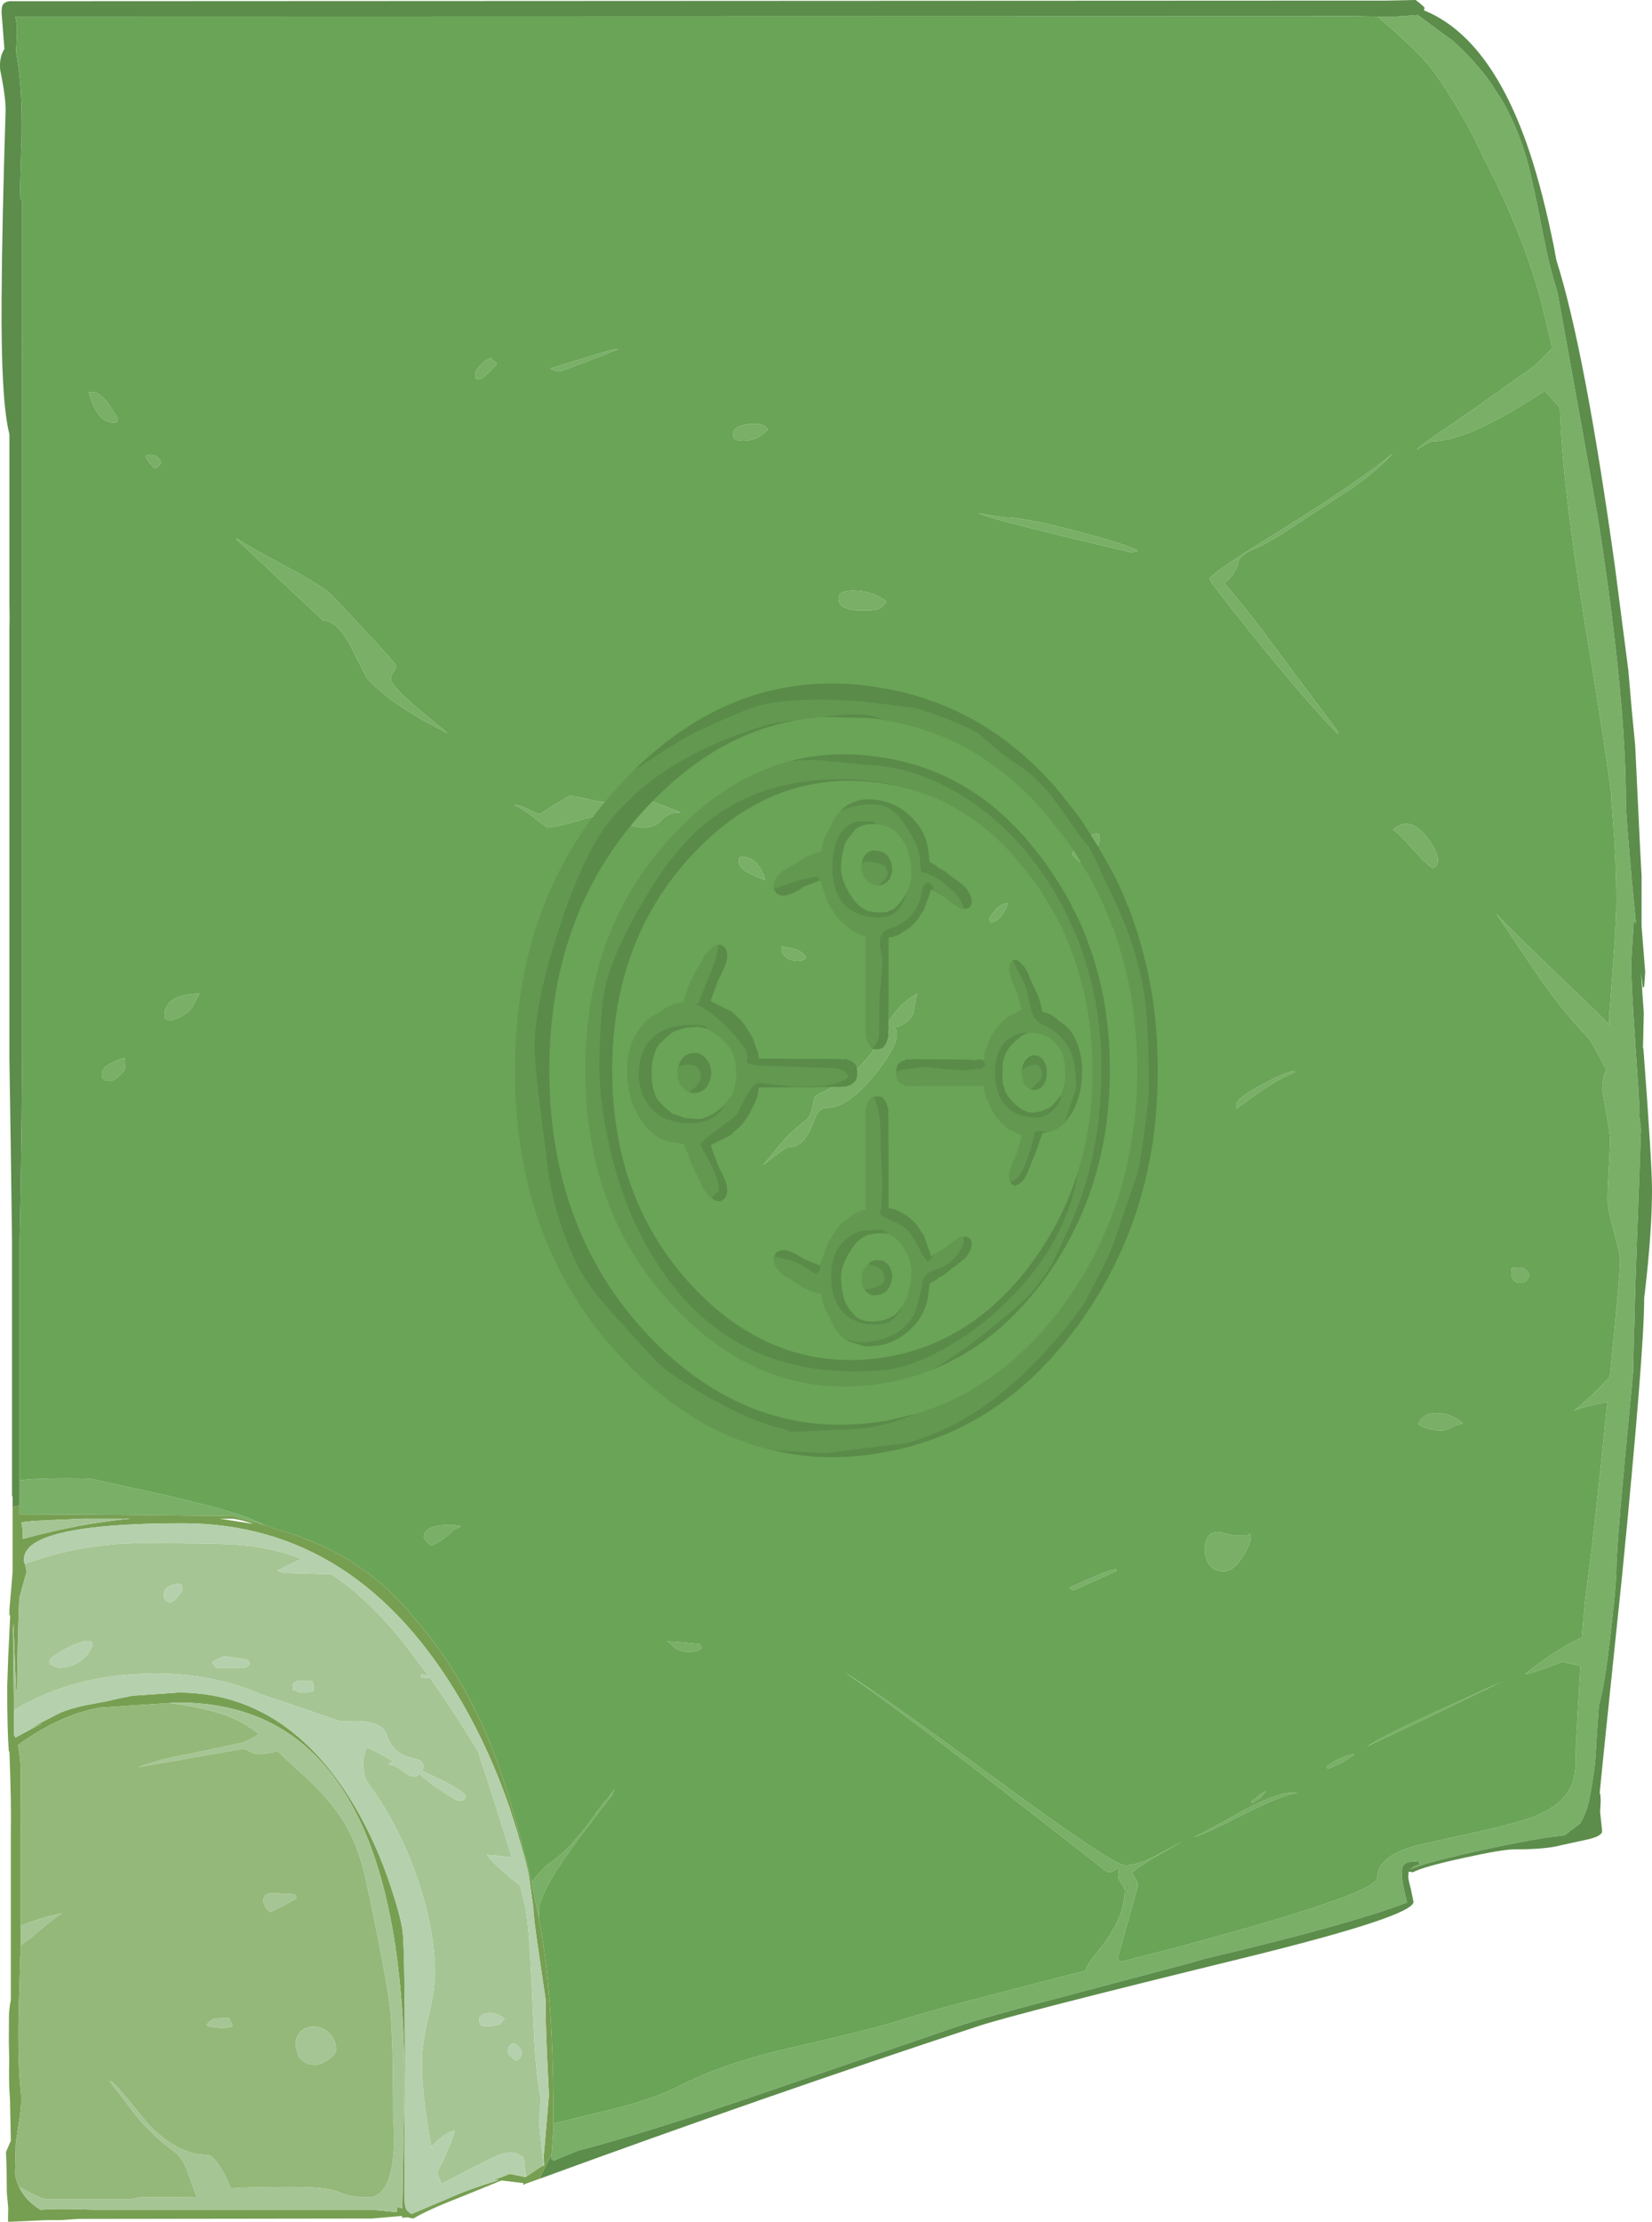 <?xml version="1.0" encoding="UTF-8" standalone="no"?>
<svg xmlns:ffdec="https://www.free-decompiler.com/flash" xmlns:xlink="http://www.w3.org/1999/xlink" ffdec:objectType="shape" height="554.6px" width="412.45px" xmlns="http://www.w3.org/2000/svg">
  <g transform="matrix(1.0, 0.0, 0.0, 1.0, 0.0, 0.0)">
    <path d="M343.95 4.15 L348.3 4.15 353.3 3.8 353.4 3.8 353.45 3.8 353.55 3.8 353.7 3.75 353.8 3.75 353.85 3.7 353.95 3.7 360.4 8.5 362.7 10.15 Q368.1 15.0 372.0 20.4 L375.15 25.25 375.15 25.3 375.25 25.5 375.3 25.55 375.45 25.8 Q378.95 32.1 381.15 39.65 382.45 44.0 385.4 59.15 386.95 67.1 388.85 72.95 L395.9 112.1 398.85 128.75 399.4 132.2 Q401.7 147.2 403.2 160.2 405.95 183.95 405.95 201.1 405.95 203.2 407.45 220.15 L408.5 231.0 408.35 230.1 407.9 230.1 407.25 240.4 Q407.25 245.35 408.3 260.7 L409.1 272.45 409.35 277.7 409.3 278.55 409.7 281.9 409.1 298.8 Q408.15 323.25 408.05 331.1 L408.0 331.4 407.75 341.4 407.75 342.35 407.7 342.95 405.65 364.6 Q403.55 387.0 403.55 392.25 403.55 395.15 402.15 407.6 400.5 421.75 399.2 425.65 L398.6 434.3 Q398.35 439.8 397.9 442.65 397.05 448.5 396.4 450.85 395.6 453.5 394.45 455.25 392.15 456.9 390.65 458.15 384.75 458.65 371.0 461.6 355.95 464.85 352.0 466.65 L353.15 465.85 354.4 465.4 354.2 464.75 354.15 464.75 353.9 464.75 Q351.0 464.5 350.25 465.8 L350.1 466.3 350.1 466.5 350.0 468.05 Q350.0 469.85 351.3 474.9 337.35 480.3 301.0 488.9 L297.15 490.0 265.15 498.5 Q246.05 503.45 238.3 506.1 L183.75 524.8 Q157.9 533.35 144.35 536.85 140.85 538.2 138.25 539.4 L138.2 539.3 137.7 539.0 137.55 539.0 137.7 537.85 137.85 535.85 138.2 531.05 138.2 530.1 138.55 530.0 154.75 526.05 Q164.1 523.55 169.4 520.8 180.65 515.0 197.15 511.25 219.3 506.2 226.4 503.8 232.7 501.7 271.1 491.9 L271.1 491.8 Q271.1 491.0 272.6 489.0 L275.95 484.7 Q280.8 477.95 280.8 471.95 280.8 471.2 279.65 469.65 278.7 468.4 279.5 466.45 279.2 466.3 278.4 466.8 277.45 467.4 276.55 467.4 L249.7 446.45 Q220.8 424.05 211.05 417.6 218.55 421.95 250.3 445.3 277.95 465.6 280.8 465.6 284.35 465.6 289.2 462.9 L295.4 459.55 289.0 463.2 Q285.1 465.35 282.55 467.55 L283.55 468.95 Q284.05 469.85 284.05 470.9 L279.0 488.95 279.85 489.7 291.0 486.85 Q343.9 472.8 343.9 468.7 343.9 463.3 353.75 460.65 L364.95 458.15 Q373.4 456.35 379.4 454.65 389.65 451.7 392.25 445.9 393.2 443.8 393.35 440.8 L393.45 435.8 394.55 415.85 393.75 415.65 390.05 414.85 Q383.9 417.3 380.7 417.95 387.75 412.2 394.95 408.7 395.5 401.0 396.3 395.2 398.15 381.55 401.3 349.95 395.8 351.05 392.9 352.1 395.6 350.35 401.95 343.65 404.5 317.5 404.5 314.75 404.5 313.15 402.95 307.4 401.35 301.7 401.35 299.45 401.35 296.65 401.7 291.0 L402.0 284.9 Q402.0 283.3 401.05 277.85 L400.05 272.1 Q400.05 268.7 401.05 267.15 L400.25 265.55 Q397.55 260.15 396.0 258.5 390.0 252.25 383.45 242.75 L373.55 228.05 Q376.25 231.2 399.6 253.55 L401.8 255.85 401.75 253.55 Q403.55 231.8 403.55 225.3 403.55 213.35 402.25 199.1 L402.5 197.9 402.35 198.65 Q400.35 183.5 396.7 161.75 390.45 124.3 389.55 104.2 L389.45 101.75 389.15 101.45 385.65 97.55 Q366.65 110.15 357.65 110.15 357.15 110.15 353.65 112.25 355.85 110.2 366.9 102.85 L383.15 91.3 387.45 87.05 387.55 87.0 384.9 75.6 Q380.95 61.1 374.05 46.7 L367.4 33.2 Q363.05 25.05 358.2 18.2 354.95 13.55 343.95 4.15 M4.8 375.85 L4.8 373.25 4.9 372.85 4.9 369.5 Q11.0 368.85 22.55 369.1 L40.1 372.95 Q52.1 375.7 58.3 377.65 62.3 378.85 65.95 380.65 L63.75 380.0 63.65 379.95 58.25 378.45 25.2 378.1 4.8 378.0 4.8 375.85 M326.7 128.9 L321.05 132.65 Q315.85 136.0 313.6 136.8 309.55 138.35 309.2 140.25 308.7 143.05 305.7 145.65 310.95 151.5 319.65 163.4 L334.1 182.7 334.1 183.3 Q326.3 175.35 313.6 159.6 302.0 145.25 302.0 144.5 302.0 143.35 318.8 132.95 339.05 120.4 347.65 113.25 344.25 117.15 337.3 122.05 L326.7 128.9 M357.8 216.75 Q356.3 216.0 353.0 212.25 349.4 208.2 347.8 207.1 351.65 203.7 355.6 208.2 358.95 212.05 358.95 214.7 358.95 215.75 358.5 216.25 L357.8 216.75 M377.45 316.55 L379.95 316.4 Q381.3 316.95 381.85 318.3 L381.4 319.3 Q380.85 320.25 379.75 320.25 378.25 320.25 377.65 319.2 377.3 318.65 377.3 318.0 L377.4 316.65 377.45 316.55 M356.55 356.65 Q354.95 356.15 354.05 355.55 355.25 352.55 359.1 352.75 362.6 352.95 365.3 355.35 363.5 355.65 362.05 356.5 360.9 357.15 359.45 357.15 L356.55 356.65 M185.3 110.05 L183.8 109.85 183.5 109.65 183.3 109.45 Q183.05 109.25 183.05 108.3 183.05 106.35 186.9 105.85 190.8 105.4 191.75 107.3 L189.65 109.0 Q187.65 110.05 185.3 110.05 M215.6 152.4 Q211.75 152.4 210.25 151.3 209.35 150.6 209.35 149.3 209.35 147.25 213.7 147.45 218.15 147.65 221.4 150.2 L219.95 151.75 Q218.75 152.4 215.6 152.4 M283.65 137.7 L282.3 137.85 Q248.75 130.0 244.6 128.25 L244.6 128.1 247.4 128.65 250.8 129.15 Q255.8 129.15 269.2 132.7 281.8 136.05 284.05 137.45 L283.65 137.7 M118.6 93.4 Q118.6 92.7 119.65 91.45 120.85 90.05 122.4 89.35 L124.05 90.65 Q123.85 91.3 122.1 92.95 120.35 94.6 119.8 94.7 L118.9 94.55 Q118.6 94.45 118.6 93.4 M139.8 92.75 Q137.6 92.45 137.45 91.95 L146.8 89.1 Q153.35 87.0 154.35 87.15 L147.35 89.95 139.8 92.75 M58.95 134.55 L59.35 134.55 Q61.25 135.95 71.8 141.6 81.0 146.5 83.4 149.15 98.85 165.5 98.85 166.15 98.85 166.95 98.2 167.8 97.55 168.65 97.55 169.45 97.55 171.05 104.3 176.85 L111.8 183.05 Q97.1 175.7 91.45 169.05 L87.4 161.05 Q84.05 154.85 80.6 154.85 L71.75 146.55 58.95 134.55 M38.65 117.0 Q36.4 114.75 36.4 113.75 39.0 112.75 40.3 115.5 L39.6 116.35 38.65 117.0 M28.25 105.5 Q24.3 105.5 22.15 97.95 24.35 97.4 26.5 100.05 27.65 101.5 29.45 104.55 29.25 104.8 29.3 105.2 29.25 105.5 28.25 105.5 M156.4 198.3 Q157.55 197.75 169.85 202.8 L169.85 202.9 169.2 202.85 Q166.8 202.85 165.1 204.75 163.45 206.6 160.55 206.6 158.0 206.6 155.5 205.0 153.05 203.35 150.15 203.35 149.6 203.35 143.9 205.0 138.2 206.6 136.65 206.6 L133.65 204.35 Q130.5 201.85 128.35 200.9 130.3 201.1 132.3 202.2 134.15 203.2 134.85 203.2 L138.45 200.9 142.4 198.55 146.3 199.4 150.15 200.2 Q153.65 200.2 155.05 199.4 L156.4 198.3 M26.1 269.6 L26.05 269.4 25.55 269.15 Q25.4 269.05 25.4 268.0 25.4 266.6 27.75 265.4 29.25 264.55 31.1 264.1 L31.25 266.3 Q31.25 267.25 29.85 268.5 28.4 269.8 27.35 269.8 L26.1 269.6 M42.55 254.8 L41.45 254.5 Q41.1 254.3 41.1 253.25 41.1 251.1 42.9 249.75 45.15 248.05 49.8 248.05 L47.85 251.65 Q46.2 253.7 42.55 254.8 M112.25 382.85 Q110.6 384.5 107.65 385.85 L106.4 384.7 Q105.85 384.05 105.85 383.55 105.85 381.5 109.3 380.9 111.95 380.4 114.85 380.9 L115.05 381.1 Q113.55 381.5 112.25 382.85 M274.4 208.3 L274.5 209.45 Q274.5 212.3 269.5 215.15 L267.7 213.35 Q267.7 212.4 269.95 210.35 272.3 208.15 274.1 208.05 L274.4 208.3 M247.65 230.3 Q247.05 230.35 247.05 229.35 247.05 228.9 248.35 227.35 249.95 225.45 251.6 225.45 251.4 226.6 250.35 228.1 249.2 229.75 248.2 230.0 L247.65 230.3 M315.05 272.2 L308.95 276.55 Q308.65 277.45 308.65 275.8 308.65 274.15 315.25 270.65 321.45 267.35 323.1 267.35 L323.35 267.7 Q319.55 269.1 315.05 272.2 M187.5 218.2 Q184.5 216.7 184.5 215.3 L184.55 214.3 184.8 213.85 Q189.25 213.65 191.1 219.7 189.1 219.0 187.5 218.2 M196.95 239.4 Q195.8 238.75 195.15 237.7 L195.15 236.25 198.2 236.8 Q200.45 237.55 201.25 239.0 200.9 239.9 198.55 239.9 L196.95 239.4 M190.5 290.85 L194.65 285.85 Q197.1 282.8 200.85 279.95 202.1 279.0 202.65 277.2 L203.25 274.3 Q203.5 273.45 204.65 272.95 207.25 271.9 211.15 269.15 217.4 264.65 220.65 257.45 223.55 250.95 229.0 248.05 228.6 249.15 228.1 252.65 226.95 255.75 223.0 256.55 L223.7 257.0 Q223.9 257.25 223.9 258.25 223.9 261.55 218.05 268.7 211.55 276.55 206.45 276.55 204.95 276.55 204.0 278.1 203.6 278.7 202.5 281.5 200.5 286.4 196.75 286.4 196.3 286.4 193.6 288.45 L190.5 290.85 M278.65 391.75 L278.85 392.1 268.2 396.95 Q267.2 396.8 267.05 396.3 L272.25 393.95 Q277.2 391.75 278.65 391.75 M300.75 387.4 Q300.75 381.85 304.75 382.5 L308.25 383.35 311.4 383.25 311.85 382.9 Q312.3 382.7 312.3 383.7 312.3 385.35 310.3 388.55 307.95 392.25 305.55 392.25 302.65 392.25 301.45 389.85 L300.75 387.4 M281.85 470.95 Q281.8 470.35 281.45 470.15 L281.45 472.05 Q281.9 471.65 281.85 470.95 M312.3 449.8 L313.9 448.5 Q315.2 447.45 316.05 447.1 L314.8 448.7 312.65 450.1 312.3 449.8 M310.1 453.1 Q300.45 458.0 298.15 458.55 300.75 457.45 310.55 451.85 320.0 446.9 323.9 447.5 319.45 448.3 310.1 453.1 M174.3 412.1 L172.4 412.4 Q169.5 412.4 168.05 410.9 167.15 409.95 166.45 409.75 L169.3 409.85 174.85 410.45 175.15 411.45 174.3 412.1 M132.7 469.85 Q135.7 466.1 136.95 465.3 141.4 462.35 146.15 456.15 L148.8 452.7 148.6 452.7 148.65 452.65 148.8 452.45 148.85 452.45 150.6 450.15 151.8 448.8 Q153.2 446.95 153.55 446.6 L152.6 448.1 152.25 448.4 152.95 447.9 151.15 450.3 149.75 452.05 143.15 460.75 Q134.55 472.65 134.55 477.1 L134.5 478.5 134.45 478.4 132.7 469.85 M341.3 435.95 Q345.95 432.95 360.2 426.5 L375.1 419.7 359.65 427.25 341.3 435.95 M331.65 440.65 Q332.45 440.0 334.1 439.2 336.65 437.9 338.15 437.9 334.9 440.35 331.55 441.55 L331.15 441.1 331.65 440.65" fill="#79af67" fill-rule="evenodd" stroke="none"/>
    <path d="M137.7 537.85 L137.55 539.0 137.7 539.0 138.2 539.3 138.25 539.4 Q140.85 538.2 144.35 536.85 157.9 533.35 183.75 524.8 L238.3 506.1 Q246.05 503.45 265.15 498.5 L297.15 490.0 301.0 488.9 Q337.35 480.3 351.3 474.9 350.0 469.85 350.0 468.05 L350.1 466.5 350.1 466.3 350.25 465.8 Q351.0 464.5 353.9 464.75 L354.15 464.75 354.2 464.75 354.4 465.4 353.15 465.85 352.0 466.65 Q355.95 464.85 371.0 461.6 384.75 458.65 390.65 458.15 392.15 456.9 394.45 455.25 395.6 453.5 396.4 450.85 397.05 448.5 397.9 442.65 398.35 439.8 398.6 434.3 L399.2 425.65 Q400.5 421.75 402.15 407.6 403.55 395.15 403.55 392.25 403.55 387.0 405.65 364.6 L407.7 342.95 407.75 342.35 407.75 341.4 408.0 331.4 408.05 331.1 Q408.15 323.25 409.1 298.8 L409.7 281.9 409.3 278.55 409.35 277.7 409.1 272.45 408.3 260.7 Q407.25 245.35 407.25 240.4 L407.9 230.1 408.35 230.1 408.5 231.0 407.45 220.15 Q405.95 203.2 405.95 201.1 405.95 183.95 403.2 160.2 401.7 147.2 399.4 132.2 L398.85 128.75 395.9 112.1 388.85 72.95 Q386.95 67.1 385.4 59.15 382.45 44.0 381.15 39.65 378.95 32.1 375.45 25.8 L375.3 25.55 375.25 25.5 375.15 25.3 375.15 25.25 372.0 20.4 Q368.1 15.0 362.7 10.15 L360.4 8.5 353.95 3.7 353.85 3.7 353.8 3.75 353.7 3.75 353.55 3.8 353.45 3.8 353.4 3.8 353.3 3.8 348.3 4.15 343.95 4.15 338.55 4.05 3.8 4.15 Q4.25 5.6 4.25 8.25 L4.0 12.95 Q5.6 21.45 5.4 33.95 L4.95 49.2 5.05 49.35 5.55 50.3 5.55 84.1 Q5.4 86.4 5.55 89.45 L5.55 264.05 Q5.3 294.45 4.9 309.45 L4.9 369.5 4.9 372.85 4.8 373.25 4.8 375.85 3.15 376.2 3.15 373.75 3.0 373.25 3.0 309.85 2.7 287.2 2.35 264.45 2.35 157.1 2.4 154.1 2.35 150.8 2.35 108.4 Q0.2 100.0 0.4 74.4 0.5 56.3 1.4 27.55 1.4 23.9 0.05 17.5 -0.25 14.3 1.1 12.2 L0.4 3.25 Q0.4 1.8 0.6 1.4 1.15 0.15 3.35 0.3 L338.55 0.15 346.0 0.15 353.45 0.0 Q355.65 1.7 355.65 1.95 L355.55 2.6 Q372.3 9.4 381.85 37.85 385.2 47.9 388.0 61.8 L388.55 64.85 Q395.65 87.15 403.2 141.45 L406.55 167.4 407.45 177.8 408.25 186.05 409.45 211.15 409.85 218.7 409.85 231.2 410.75 242.6 410.5 246.25 410.15 246.6 409.7 242.9 410.4 252.85 410.2 261.7 410.3 261.7 Q412.45 290.45 412.45 296.95 412.45 307.3 410.7 322.35 L410.5 323.95 410.5 324.15 Q410.5 337.4 404.95 393.65 399.8 442.95 399.4 447.55 L399.55 448.0 399.65 449.4 399.5 452.3 400.0 457.1 Q400.0 458.4 396.0 459.25 L389.8 460.6 389.6 460.65 Q385.9 461.65 377.95 461.65 375.1 461.65 365.55 463.75 355.6 465.9 352.75 467.35 L351.7 467.2 351.6 468.4 Q351.6 469.2 352.25 471.55 L352.9 474.75 Q352.9 478.35 310.1 488.85 253.95 502.6 244.45 505.7 191.1 523.25 134.65 543.9 L137.5 538.2 137.7 537.85" fill="#5c8d4b" fill-rule="evenodd" stroke="none"/>
    <path d="M343.95 4.15 Q354.95 13.55 358.2 18.2 363.05 25.05 367.4 33.2 L374.05 46.7 Q380.95 61.1 384.9 75.6 L387.55 87.0 387.45 87.05 383.15 91.3 366.9 102.85 Q355.85 110.2 353.65 112.25 357.15 110.15 357.65 110.15 366.65 110.15 385.65 97.55 L389.15 101.45 389.45 101.75 389.55 104.2 Q390.45 124.3 396.7 161.75 400.35 183.5 402.35 198.65 L402.5 197.9 402.25 199.1 Q403.55 213.35 403.55 225.3 403.55 231.8 401.75 253.55 L401.8 255.85 399.6 253.55 Q376.25 231.2 373.55 228.05 L383.45 242.75 Q390.0 252.25 396.0 258.5 397.55 260.15 400.25 265.55 L401.05 267.15 Q400.05 268.7 400.05 272.1 L401.05 277.85 Q402.0 283.3 402.0 284.9 L401.7 291.0 Q401.35 296.65 401.35 299.45 401.35 301.7 402.95 307.4 404.5 313.15 404.5 314.75 404.5 317.5 401.95 343.65 395.6 350.35 392.9 352.1 395.8 351.05 401.3 349.95 398.15 381.55 396.3 395.2 395.5 401.0 394.95 408.7 387.75 412.2 380.7 417.95 383.9 417.3 390.05 414.85 L393.75 415.65 394.55 415.85 393.45 435.8 393.35 440.8 Q393.2 443.8 392.25 445.9 389.65 451.7 379.4 454.65 373.4 456.35 364.95 458.15 L353.75 460.65 Q343.9 463.3 343.9 468.7 343.9 472.8 291.0 486.85 L279.85 489.7 279.0 488.95 284.05 470.9 Q284.05 469.85 283.55 468.95 L282.55 467.55 Q285.1 465.35 289.0 463.2 L295.4 459.55 289.2 462.9 Q284.35 465.6 280.8 465.6 277.95 465.6 250.3 445.3 218.55 421.95 211.05 417.6 220.8 424.05 249.7 446.45 L276.55 467.4 Q277.45 467.4 278.4 466.8 279.2 466.3 279.5 466.45 278.7 468.4 279.65 469.65 280.8 471.2 280.8 471.95 280.8 477.95 275.95 484.7 L272.6 489.0 Q271.1 491.0 271.1 491.8 L271.1 491.9 Q232.7 501.7 226.4 503.8 219.3 506.2 197.15 511.25 180.65 515.0 169.4 520.8 164.1 523.55 154.75 526.05 L138.55 530.0 138.2 530.1 Q138.15 505.35 136.3 490.2 135.6 484.55 134.5 478.5 L134.55 477.1 Q134.55 472.65 143.15 460.75 L149.75 452.05 151.15 450.3 152.95 447.9 152.25 448.4 152.6 448.1 153.55 446.6 Q153.2 446.95 151.8 448.8 L150.6 450.15 148.85 452.45 148.8 452.45 148.65 452.65 148.6 452.7 148.8 452.7 146.15 456.15 Q141.4 462.35 136.95 465.3 135.7 466.1 132.7 469.85 130.2 458.8 126.45 446.7 118.65 421.25 103.6 404.1 90.55 387.65 69.05 381.75 L66.05 380.65 65.95 380.65 Q62.3 378.85 58.3 377.65 52.1 375.7 40.1 372.95 L22.55 369.1 Q11.0 368.85 4.9 369.5 L4.9 309.45 Q5.3 294.45 5.55 264.05 L5.55 89.45 Q5.4 86.4 5.55 84.1 L5.55 50.3 5.05 49.35 4.95 49.2 5.4 33.95 Q5.6 21.45 4.0 12.95 L4.25 8.25 Q4.25 5.6 3.8 4.15 L338.55 4.05 343.95 4.15 M42.55 254.8 Q46.2 253.7 47.85 251.65 L49.8 248.05 Q45.15 248.05 42.9 249.75 41.1 251.1 41.1 253.25 41.1 254.3 41.45 254.5 L42.55 254.8 M26.1 269.6 L27.35 269.8 Q28.4 269.8 29.85 268.5 31.25 267.25 31.25 266.3 L31.1 264.1 Q29.25 264.55 27.75 265.4 25.4 266.6 25.4 268.0 25.4 269.05 25.55 269.15 L26.05 269.4 26.1 269.6 M156.4 198.3 L155.05 199.4 Q153.65 200.2 150.15 200.2 L146.3 199.4 142.4 198.55 138.45 200.9 134.85 203.2 Q134.15 203.2 132.3 202.2 130.3 201.1 128.35 200.9 130.5 201.85 133.65 204.35 L136.65 206.6 Q138.2 206.6 143.9 205.0 149.6 203.35 150.15 203.35 153.05 203.35 155.5 205.0 158.0 206.6 160.55 206.6 163.45 206.6 165.1 204.75 166.8 202.85 169.2 202.85 L169.85 202.9 169.85 202.8 Q157.55 197.75 156.4 198.3 M28.25 105.5 Q29.25 105.5 29.3 105.2 29.25 104.8 29.45 104.55 27.65 101.5 26.5 100.05 24.35 97.4 22.15 97.95 24.3 105.5 28.25 105.5 M38.65 117.0 L39.6 116.35 40.3 115.5 Q39.0 112.75 36.4 113.75 36.4 114.75 38.65 117.0 M58.95 134.55 L71.75 146.55 80.6 154.85 Q84.05 154.85 87.4 161.05 L91.45 169.05 Q97.1 175.7 111.8 183.05 L104.3 176.85 Q97.55 171.05 97.55 169.45 97.55 168.65 98.2 167.8 98.85 166.95 98.85 166.15 98.85 165.5 83.4 149.15 81.0 146.5 71.8 141.6 61.25 135.95 59.35 134.55 L58.95 134.55 M139.8 92.75 L147.35 89.95 154.35 87.15 Q153.35 87.0 146.8 89.1 L137.45 91.95 Q137.6 92.45 139.8 92.75 M118.6 93.4 Q118.6 94.45 118.9 94.55 L119.8 94.7 Q120.35 94.6 122.1 92.95 123.85 91.3 124.05 90.65 L122.4 89.35 Q120.85 90.05 119.65 91.45 118.6 92.7 118.6 93.4 M283.65 137.7 L284.05 137.45 Q281.8 136.05 269.2 132.7 255.8 129.15 250.8 129.15 L247.4 128.65 244.6 128.1 244.6 128.25 Q248.75 130.0 282.3 137.85 L283.65 137.7 M215.6 152.4 Q218.75 152.4 219.95 151.75 L221.4 150.2 Q218.15 147.65 213.7 147.45 209.35 147.25 209.35 149.3 209.35 150.6 210.25 151.3 211.75 152.4 215.6 152.4 M185.3 110.05 Q187.65 110.05 189.65 109.0 L191.75 107.3 Q190.8 105.4 186.9 105.85 183.05 106.35 183.05 108.3 183.05 109.25 183.3 109.45 L183.5 109.65 183.8 109.85 185.3 110.05 M356.55 356.65 L359.45 357.15 Q360.9 357.15 362.05 356.5 363.5 355.65 365.3 355.35 362.6 352.95 359.1 352.75 355.25 352.55 354.05 355.55 354.95 356.15 356.55 356.65 M377.45 316.55 L377.4 316.65 377.3 318.0 Q377.3 318.65 377.65 319.2 378.25 320.25 379.75 320.25 380.85 320.25 381.4 319.3 L381.85 318.3 Q381.3 316.95 379.95 316.4 L377.45 316.55 M357.8 216.75 L358.5 216.25 Q358.95 215.75 358.95 214.7 358.95 212.05 355.6 208.2 351.65 203.7 347.8 207.1 349.4 208.2 353.0 212.25 356.3 216.0 357.8 216.75 M326.7 128.9 L337.3 122.05 Q344.25 117.15 347.65 113.25 339.05 120.4 318.8 132.95 302.0 143.35 302.0 144.5 302.0 145.25 313.6 159.6 326.3 175.35 334.1 183.3 L334.1 182.7 319.65 163.4 Q310.95 151.5 305.7 145.65 308.7 143.05 309.2 140.25 309.55 138.35 313.6 136.8 315.85 136.0 321.05 132.65 L326.7 128.9 M174.3 412.1 L175.15 411.45 174.85 410.45 169.3 409.85 166.45 409.75 Q167.15 409.95 168.05 410.9 169.5 412.4 172.4 412.4 L174.3 412.1 M310.1 453.1 Q319.45 448.3 323.9 447.5 320.0 446.9 310.55 451.85 300.75 457.45 298.15 458.55 300.45 458.0 310.1 453.1 M312.3 449.8 L312.65 450.1 314.8 448.7 316.05 447.1 Q315.2 447.45 313.9 448.5 L312.3 449.8 M281.85 470.95 Q281.9 471.65 281.45 472.05 L281.45 470.15 Q281.8 470.35 281.85 470.95 M300.75 387.4 L301.45 389.85 Q302.65 392.25 305.55 392.25 307.95 392.25 310.3 388.55 312.3 385.35 312.3 383.7 312.3 382.7 311.85 382.9 L311.4 383.25 308.25 383.35 304.75 382.5 Q300.75 381.85 300.75 387.4 M278.65 391.75 Q277.2 391.75 272.25 393.95 L267.05 396.3 Q267.2 396.8 268.2 396.95 L278.85 392.1 278.65 391.75 M190.5 290.85 L193.6 288.45 Q196.3 286.4 196.75 286.4 200.5 286.4 202.5 281.5 203.6 278.7 204.0 278.1 204.95 276.55 206.45 276.55 211.55 276.55 218.05 268.7 223.9 261.55 223.9 258.25 223.9 257.25 223.7 257.0 L223.0 256.55 Q226.95 255.75 228.1 252.65 228.6 249.15 229.0 248.05 223.55 250.95 220.65 257.45 217.4 264.65 211.15 269.15 207.25 271.9 204.65 272.95 203.5 273.45 203.25 274.3 L202.65 277.2 Q202.1 279.0 200.85 279.95 197.1 282.8 194.65 285.85 L190.5 290.85 M196.95 239.4 L198.55 239.9 Q200.9 239.9 201.25 239.0 200.45 237.55 198.2 236.8 L195.15 236.25 195.15 237.7 Q195.8 238.75 196.95 239.4 M187.5 218.2 Q189.1 219.0 191.1 219.7 189.25 213.65 184.8 213.85 L184.55 214.3 184.5 215.3 Q184.5 216.7 187.5 218.2 M315.05 272.2 Q319.55 269.1 323.35 267.7 L323.1 267.35 Q321.45 267.35 315.25 270.65 308.65 274.15 308.65 275.8 308.65 277.45 308.95 276.55 L315.05 272.2 M247.65 230.3 L248.2 230.0 Q249.2 229.75 250.35 228.1 251.4 226.6 251.6 225.45 249.95 225.45 248.35 227.35 247.05 228.9 247.05 229.35 247.05 230.35 247.65 230.3 M274.4 208.3 L274.1 208.05 Q272.3 208.15 269.95 210.35 267.7 212.4 267.7 213.35 L269.5 215.15 Q274.5 212.3 274.5 209.45 L274.4 208.3 M112.25 382.85 Q113.55 381.5 115.05 381.1 L114.85 380.9 Q111.95 380.4 109.3 380.9 105.85 381.5 105.85 383.55 105.85 384.05 106.4 384.7 L107.65 385.85 Q110.6 384.5 112.25 382.85 M331.65 440.65 L331.15 441.1 331.55 441.55 Q334.9 440.35 338.15 437.9 336.65 437.9 334.1 439.2 332.45 440.0 331.65 440.65 M341.3 435.95 L359.65 427.25 375.1 419.7 360.2 426.5 Q345.95 432.95 341.3 435.95" fill="#6aa457" fill-rule="evenodd" stroke="none"/>
    <path d="M138.2 530.1 L138.2 531.05 137.85 535.85 137.7 537.85 137.5 538.2 134.65 543.9 132.25 544.75 132.15 544.8 132.0 544.85 131.1 545.15 130.85 545.4 Q130.65 545.45 130.65 544.95 L125.2 544.3 115.85 548.1 Q106.6 551.7 103.2 553.8 L102.4 553.65 101.9 553.5 100.35 553.6 100.4 553.15 92.85 553.8 19.55 553.9 14.85 554.2 11.55 554.2 2.7 554.6 2.0 554.6 2.05 551.2 1.7 547.25 1.65 541.7 1.5 537.2 2.3 535.3 2.7 534.4 2.5 524.2 Q2.15 520.1 2.3 514.3 L2.2 509.4 2.25 502.55 Q2.4 500.7 2.7 499.25 L2.7 497.7 2.7 457.1 Q2.85 450.5 2.35 437.15 L2.2 437.25 Q1.8 432.0 1.8 421.1 L2.05 413.55 2.55 403.25 2.35 403.25 2.35 401.85 3.15 392.35 3.15 376.2 4.8 375.85 4.8 378.0 25.2 378.1 58.25 378.45 63.65 379.95 63.75 380.0 65.95 380.65 66.05 380.65 69.05 381.75 Q90.55 387.65 103.6 404.1 118.65 421.25 126.45 446.7 130.2 458.8 132.7 469.85 L134.45 478.4 134.5 478.5 Q135.6 484.55 136.3 490.2 138.15 505.35 138.2 530.1 M5.6 381.55 L5.7 384.15 Q19.75 380.3 32.5 379.1 L20.7 379.1 8.4 379.65 5.35 380.0 5.6 381.55 M134.85 541.0 L135.85 540.5 135.75 538.25 136.4 530.65 137.05 523.05 136.6 513.55 Q136.15 504.1 136.25 499.35 L134.7 488.75 Q133.15 478.5 133.15 476.1 L132.0 467.95 131.85 467.2 131.85 467.25 131.0 463.75 129.2 457.45 127.3 451.5 127.3 451.45 Q122.4 437.2 115.3 424.9 89.4 380.25 45.65 380.25 14.9 380.25 7.95 385.7 5.75 387.45 6.0 389.8 L6.2 390.35 6.65 392.35 4.8 398.95 Q4.25 413.95 4.25 421.65 L4.0 422.0 3.35 405.25 3.25 406.8 3.5 427.0 3.5 433.05 3.75 433.55 3.85 433.75 Q7.6 431.65 10.65 430.1 L6.95 431.8 5.1 432.7 Q9.05 430.6 14.65 427.75 16.5 426.8 20.7 425.8 L26.5 424.7 28.9 424.15 33.0 423.3 44.55 422.5 Q71.7 422.5 88.5 450.8 93.95 460.0 97.6 471.05 100.0 478.35 100.5 481.9 101.05 486.3 101.1 512.05 L101.0 546.95 Q101.0 550.2 101.2 550.85 101.6 552.15 102.8 552.65 L113.15 548.25 Q115.7 547.15 118.4 546.2 L121.2 545.25 124.55 544.2 124.4 544.2 123.85 544.15 123.65 544.1 123.4 544.05 124.2 543.8 124.2 543.85 125.0 543.55 127.2 542.65 131.2 543.45 131.3 543.4 134.85 541.0 M54.85 379.1 L63.25 380.4 Q60.6 379.45 58.1 379.1 L54.85 379.1 M42.35 425.1 L24.6 426.3 Q18.5 427.5 12.5 430.6 8.85 432.5 4.45 435.6 5.2 438.65 5.2 443.7 L5.15 450.5 Q5.1 454.6 5.2 457.25 L5.2 480.65 5.2 485.55 5.2 488.7 Q5.05 487.55 5.05 489.2 L4.65 502.1 Q4.4 515.2 5.2 522.1 5.55 525.0 4.65 530.3 L3.95 534.85 3.75 542.75 Q4.05 544.4 4.75 545.85 6.35 549.35 10.1 551.6 L12.95 551.45 Q17.25 551.35 23.3 551.6 L92.85 551.6 99.05 552.2 99.05 552.15 Q99.05 551.2 99.2 551.05 L99.35 551.0 100.45 551.25 101.0 520.55 Q101.0 425.0 44.55 425.0 L42.35 425.1" fill="#779f52" fill-rule="evenodd" stroke="none"/>
    <path d="M5.6 381.55 L5.35 380.0 8.4 379.65 20.7 379.1 32.5 379.1 Q19.75 380.3 5.7 384.15 L5.6 381.55 M134.85 541.0 L131.3 543.4 131.05 541.25 130.8 538.65 Q128.45 536.55 125.2 537.7 123.2 538.35 114.25 543.05 L110.25 545.15 110.75 546.0 Q109.9 544.8 109.15 542.2 L110.5 539.55 Q113.0 534.3 113.55 531.75 110.4 532.7 107.7 535.95 L107.95 537.45 107.15 533.0 Q105.3 521.55 105.3 515.1 105.3 510.15 106.95 503.5 108.6 496.85 108.6 492.6 108.6 482.5 104.75 470.55 100.4 456.95 92.5 445.95 L91.5 444.55 Q90.65 442.45 90.65 439.95 90.65 438.8 91.5 436.25 L92.1 436.45 Q94.75 437.5 98.15 439.7 97.0 440.2 97.0 440.5 98.65 440.5 100.45 442.0 102.3 443.5 103.75 443.5 L104.75 442.85 104.8 442.8 Q106.05 444.2 109.35 446.45 113.95 449.55 114.7 449.55 115.7 449.55 116.0 449.05 L116.35 448.25 Q114.4 446.35 109.55 444.0 L105.4 442.1 105.7 441.0 Q105.7 439.8 104.6 439.3 L102.0 438.6 Q97.9 437.4 96.5 432.95 95.5 429.6 88.15 429.6 L85.75 429.7 85.2 429.75 76.15 426.65 65.45 423.05 Q53.4 417.75 38.9 417.75 22.2 417.75 8.9 424.0 5.85 425.4 3.5 427.0 L3.25 406.8 3.35 405.25 4.0 422.0 4.25 421.65 Q4.25 413.95 4.8 398.95 L6.65 392.35 6.2 390.35 Q20.65 385.2 35.4 385.2 55.25 385.2 60.0 385.65 68.45 386.4 75.3 389.15 72.1 390.5 69.2 392.15 70.0 392.25 70.35 392.5 L71.5 392.65 82.65 392.95 Q91.2 398.45 100.05 409.2 L106.95 418.25 105.2 417.95 105.05 418.4 105.35 418.9 107.3 418.75 Q112.95 426.65 119.35 437.2 L119.35 437.25 123.3 449.25 127.8 463.65 128.3 463.65 125.4 463.35 121.6 463.0 Q122.6 464.85 129.8 470.65 131.2 475.8 131.5 478.05 132.1 482.5 132.6 492.4 L133.4 509.4 Q133.95 519.0 135.05 524.05 L134.55 529.35 135.0 533.9 135.65 539.8 135.65 540.6 134.85 541.0 M45.3 395.5 L44.4 395.35 Q40.95 395.8 40.95 398.0 40.95 399.1 41.4 399.55 L42.45 400.05 Q43.45 399.8 44.55 398.4 45.55 397.15 45.55 396.65 L45.3 395.5 M4.75 545.85 Q9.75 548.7 11.6 549.0 L32.8 549.0 34.75 548.5 49.15 548.4 48.6 547.0 46.5 541.3 Q45.2 538.25 43.45 537.05 38.35 533.45 33.9 528.05 L27.35 519.5 27.85 519.5 Q30.0 521.45 36.95 530.15 44.3 537.85 51.55 537.85 53.75 537.85 56.7 544.1 L57.7 546.25 Q62.4 545.9 73.45 545.9 81.75 545.9 84.65 547.2 87.5 548.5 91.8 548.5 97.1 548.5 98.15 538.55 98.5 535.45 98.35 531.7 L98.15 528.6 Q98.15 508.45 97.4 501.6 96.55 493.85 91.55 470.25 89.8 461.75 86.45 455.85 82.25 448.55 73.75 441.35 L69.25 437.1 Q66.7 437.9 64.4 437.9 63.6 437.9 62.45 437.25 61.35 436.6 60.5 436.6 L34.45 441.15 Q39.95 439.05 48.0 437.65 L60.5 435.0 Q61.75 434.6 64.65 432.9 60.75 429.75 56.05 428.1 50.75 426.25 42.35 425.1 L44.55 425.0 Q101.0 425.0 101.0 520.55 L100.45 551.25 99.35 551.0 99.2 551.05 Q99.05 551.2 99.05 552.15 L99.05 552.2 92.85 551.6 23.3 551.6 Q17.25 551.35 12.95 551.45 L10.1 551.6 Q6.35 549.35 4.75 545.85 M5.2 480.65 Q11.45 478.3 15.6 477.55 14.2 478.2 7.2 484.15 L5.2 485.55 5.2 480.65 M20.55 414.25 Q22.3 412.8 23.15 410.7 L22.75 409.7 Q20.75 409.25 16.45 411.55 12.35 413.75 12.35 414.6 12.35 416.2 12.65 415.35 L13.4 415.95 14.75 416.3 Q18.1 416.3 20.55 414.25 M78.15 419.85 L78.0 419.7 Q73.1 419.0 73.1 420.85 73.1 422.5 73.45 421.65 74.0 422.55 76.05 422.55 L77.55 422.35 78.15 422.15 Q78.3 422.5 78.3 420.85 L78.15 419.85 M62.4 415.35 L61.95 414.35 56.5 413.45 Q54.95 413.45 52.95 415.0 L53.5 415.75 53.95 416.3 61.15 416.3 61.85 415.95 62.4 415.35 M70.55 475.85 L67.65 477.25 Q66.85 477.25 66.2 475.95 65.7 474.95 65.7 474.5 65.7 473.05 67.3 472.5 L73.6 472.85 74.1 473.85 70.55 475.85 M74.4 513.05 L73.75 510.65 Q73.75 508.15 75.35 506.85 76.75 505.7 78.85 505.9 80.9 506.1 82.3 507.6 83.9 509.2 83.9 511.75 83.9 512.85 81.9 514.15 80.0 515.45 78.65 515.45 75.7 515.45 74.4 513.05 M52.8 506.0 Q51.75 505.8 51.55 505.45 52.65 504.1 53.45 503.85 L57.2 503.75 57.6 504.65 58.15 505.7 Q57.45 506.25 55.05 506.25 L52.8 506.0 M126.8 512.2 Q126.8 512.65 127.4 513.25 L128.9 514.45 129.85 513.65 130.3 512.65 Q130.1 510.85 128.25 510.0 127.5 510.3 127.25 510.6 126.8 511.1 126.8 512.2 M126.0 503.95 Q123.75 502.1 121.55 502.55 119.65 502.9 119.65 504.05 119.65 505.05 119.95 505.35 L120.25 505.7 122.75 505.75 124.7 505.4 126.0 503.95" fill="#a6c594" fill-rule="evenodd" stroke="none"/>
    <path d="M6.2 390.35 L6.0 389.8 Q5.75 387.45 7.95 385.7 14.9 380.25 45.65 380.25 89.4 380.25 115.3 424.9 122.4 437.2 127.3 451.45 L127.3 451.5 129.2 457.45 131.0 463.75 131.85 467.25 131.85 467.2 132.0 467.95 133.15 476.1 Q133.15 478.5 134.7 488.75 L136.25 499.35 Q136.15 504.1 136.6 513.55 L137.05 523.05 136.4 530.65 135.75 538.25 135.85 540.5 134.85 541.0 135.65 540.6 135.65 539.8 135.0 533.9 134.55 529.35 135.05 524.05 Q133.95 519.0 133.4 509.4 L132.6 492.4 Q132.1 482.5 131.5 478.05 131.2 475.8 129.8 470.65 122.6 464.85 121.6 463.0 L125.4 463.35 128.3 463.65 127.8 463.65 123.3 449.25 119.35 437.25 119.35 437.2 Q112.95 426.65 107.3 418.75 L105.35 418.9 105.05 418.4 105.2 417.95 106.95 418.25 100.05 409.2 Q91.2 398.45 82.65 392.95 L71.5 392.65 70.35 392.5 Q70.0 392.25 69.2 392.15 72.1 390.5 75.3 389.15 68.45 386.4 60.0 385.65 55.25 385.2 35.4 385.2 20.65 385.2 6.2 390.35 M131.3 543.4 L131.2 543.45 127.2 542.65 125.0 543.55 124.2 543.85 124.2 543.8 123.4 544.05 123.65 544.1 123.85 544.15 124.4 544.2 124.55 544.2 121.2 545.25 118.4 546.2 Q115.7 547.15 113.15 548.25 L102.8 552.65 Q101.6 552.15 101.2 550.85 101.0 550.2 101.0 546.95 L101.1 512.05 Q101.05 486.3 100.5 481.9 100.0 478.35 97.6 471.05 93.95 460.0 88.5 450.8 71.7 422.5 44.55 422.5 L33.0 423.3 28.9 424.15 26.5 424.7 20.7 425.8 Q16.5 426.8 14.65 427.75 9.05 430.6 5.1 432.7 L6.95 431.8 10.65 430.1 Q7.6 431.65 3.85 433.75 L3.75 433.55 3.5 433.05 3.5 427.0 Q5.85 425.4 8.9 424.0 22.2 417.75 38.9 417.75 53.4 417.75 65.45 423.05 L76.15 426.65 85.2 429.75 85.75 429.7 88.15 429.6 Q95.5 429.6 96.5 432.95 97.9 437.4 102.0 438.6 L104.6 439.3 Q105.7 439.8 105.7 441.0 L105.4 442.1 109.55 444.0 Q114.4 446.35 116.35 448.25 L116.0 449.05 Q115.7 449.55 114.7 449.55 113.95 449.55 109.35 446.45 106.05 444.2 104.8 442.8 L104.75 442.85 103.75 443.5 Q102.3 443.5 100.45 442.0 98.65 440.5 97.0 440.5 97.0 440.2 98.15 439.7 94.75 437.5 92.1 436.45 L91.5 436.25 Q90.65 438.8 90.65 439.95 90.65 442.45 91.5 444.55 L92.5 445.95 Q100.4 456.95 104.75 470.55 108.6 482.5 108.6 492.6 108.6 496.85 106.95 503.5 105.3 510.15 105.3 515.1 105.3 521.55 107.15 533.0 L107.95 537.45 107.7 535.95 Q110.4 532.7 113.55 531.75 113.0 534.3 110.5 539.55 L109.15 542.2 Q109.9 544.8 110.75 546.0 L110.25 545.15 114.25 543.05 Q123.2 538.35 125.2 537.7 128.45 536.55 130.8 538.65 L131.05 541.25 131.3 543.4 M45.3 395.5 L45.55 396.65 Q45.55 397.15 44.55 398.4 43.45 399.8 42.45 400.05 L41.4 399.55 Q40.95 399.1 40.95 398.0 40.95 395.8 44.4 395.35 L45.3 395.5 M62.4 415.35 L61.85 415.95 61.15 416.3 53.95 416.3 53.5 415.75 52.95 415.0 Q54.95 413.45 56.5 413.45 L61.95 414.35 62.4 415.35 M78.15 419.85 L78.3 420.85 Q78.3 422.5 78.15 422.15 L77.55 422.35 76.05 422.55 Q74.0 422.55 73.45 421.65 73.1 422.5 73.1 420.85 73.1 419.0 78.0 419.7 L78.15 419.85 M20.55 414.25 Q18.1 416.3 14.75 416.3 L13.4 415.95 12.65 415.35 Q12.35 416.2 12.35 414.6 12.35 413.75 16.45 411.55 20.75 409.25 22.75 409.7 L23.15 410.7 Q22.3 412.8 20.55 414.25 M126.0 503.95 L124.7 505.4 122.75 505.75 120.25 505.7 119.95 505.35 Q119.65 505.05 119.65 504.05 119.65 502.9 121.55 502.55 123.75 502.1 126.0 503.95 M126.8 512.2 Q126.8 511.1 127.25 510.6 127.5 510.3 128.25 510.0 130.1 510.85 130.3 512.65 L129.85 513.65 128.9 514.45 127.4 513.25 Q126.8 512.65 126.8 512.2" fill="#b5d0ac" fill-rule="evenodd" stroke="none"/>
    <path d="M42.35 425.1 Q50.75 426.25 56.05 428.1 60.75 429.75 64.65 432.9 61.75 434.6 60.5 435.0 L48.0 437.65 Q39.95 439.05 34.45 441.15 L60.5 436.6 Q61.35 436.6 62.45 437.25 63.6 437.9 64.4 437.9 66.7 437.9 69.25 437.1 L73.75 441.35 Q82.25 448.55 86.45 455.85 89.8 461.75 91.55 470.25 96.55 493.85 97.4 501.6 98.15 508.45 98.15 528.6 L98.35 531.7 Q98.5 535.45 98.15 538.55 97.1 548.5 91.8 548.5 87.5 548.5 84.65 547.2 81.75 545.9 73.45 545.9 62.4 545.9 57.7 546.25 L56.7 544.1 Q53.75 537.85 51.55 537.85 44.3 537.85 36.95 530.15 30.0 521.45 27.85 519.5 L27.35 519.5 33.9 528.05 Q38.35 533.45 43.45 537.05 45.2 538.25 46.5 541.3 L48.6 547.0 49.15 548.4 34.75 548.5 32.8 549.0 11.6 549.0 Q9.75 548.7 4.75 545.85 4.05 544.4 3.75 542.75 L3.95 534.85 4.65 530.3 Q5.55 525.0 5.2 522.1 4.4 515.2 4.65 502.1 L5.05 489.2 Q5.05 487.55 5.2 488.7 L5.2 485.55 7.2 484.15 Q14.2 478.2 15.6 477.55 11.45 478.3 5.2 480.65 L5.2 457.25 Q5.1 454.6 5.15 450.5 L5.2 443.7 Q5.2 438.65 4.45 435.6 8.85 432.5 12.5 430.6 18.5 427.5 24.6 426.3 L42.35 425.1 M52.8 506.0 L55.05 506.25 Q57.45 506.25 58.15 505.7 L57.6 504.65 57.2 503.75 53.45 503.85 Q52.65 504.1 51.55 505.45 51.75 505.8 52.8 506.0 M74.4 513.05 Q75.7 515.45 78.65 515.45 80.0 515.45 81.9 514.15 83.9 512.85 83.9 511.75 83.9 509.2 82.3 507.6 80.9 506.1 78.85 505.9 76.75 505.7 75.35 506.85 73.75 508.15 73.75 510.65 L74.4 513.05 M70.55 475.85 L74.1 473.85 73.6 472.85 67.3 472.5 Q65.7 473.05 65.7 474.5 65.7 474.95 66.2 475.95 66.85 477.25 67.65 477.25 L70.55 475.85" fill="#94b879" fill-rule="evenodd" stroke="none"/>
    <path d="M232.35 342.05 Q226.05 344.5 219.0 345.55 190.9 349.35 169.4 327.35 146.1 303.7 146.15 267.2 146.1 230.6 169.4 207.05 181.9 194.15 196.85 190.1 L196.95 190.1 Q202.15 189.4 207.4 190.05 L215.8 190.9 Q227.1 191.2 238.2 197.45 248.8 203.45 257.1 213.75 265.5 224.25 270.15 237.45 275.0 251.35 275.0 266.75 274.95 277.25 273.3 286.0 271.55 295.7 267.3 305.45 264.15 312.7 262.55 315.55 259.2 321.45 254.35 325.75 241.65 336.85 232.35 342.05 M199.4 179.7 L195.5 180.15 Q191.7 180.65 185.55 182.9 180.55 184.6 175.6 187.05 166.0 191.55 158.8 198.05 152.4 203.7 148.65 210.15 143.45 219.3 138.7 234.5 133.45 251.3 133.45 261.65 133.45 266.45 136.4 288.4 137.6 301.95 143.7 314.85 146.2 320.2 152.1 326.95 L163.45 339.4 Q167.35 343.6 179.3 350.1 189.3 355.55 195.8 356.65 L195.85 356.65 Q196.45 357.25 197.65 357.45 L214.9 356.65 Q221.95 355.8 228.9 352.85 251.05 346.15 266.55 324.35 283.9 299.55 283.95 267.2 283.9 256.85 282.2 247.3 L281.65 244.75 Q280.25 238.35 278.2 232.4 L276.05 227.1 Q273.85 222.0 271.1 217.25 L270.7 216.7 268.75 213.35 266.55 210.1 261.15 203.25 260.25 202.1 257.8 199.55 Q242.0 183.05 220.25 179.7 217.85 178.05 211.05 178.35 L205.15 178.95 205.1 178.95 204.35 179.0 204.25 179.0 204.2 179.1 199.4 179.7 M158.15 192.4 L159.8 191.35 Q171.05 183.9 174.5 182.4 186.45 176.9 189.45 176.15 198.3 173.9 214.65 175.05 L228.15 176.65 Q236.45 179.1 243.1 182.45 L244.05 182.95 244.65 183.5 Q250.9 188.95 253.25 190.35 256.6 192.35 260.2 196.05 L262.6 198.8 265.9 203.4 Q269.8 209.15 271.75 211.35 L273.3 214.15 278.7 225.75 Q284.0 237.25 285.7 248.45 286.8 255.85 286.8 269.9 L286.75 274.5 286.3 277.85 Q284.65 290.9 283.95 293.05 L281.25 300.85 278.55 308.75 Q277.35 312.7 273.95 319.1 271.05 324.5 270.85 325.1 L271.6 324.1 Q265.65 332.7 258.25 340.25 242.9 355.85 226.35 360.2 L206.3 362.7 192.8 362.0 Q173.95 357.6 157.9 341.7 128.5 312.65 128.6 267.2 128.5 221.6 157.9 192.7 L158.15 192.4 M223.6 196.15 Q220.95 195.15 213.45 194.55 191.95 193.65 177.75 204.25 169.05 210.6 161.05 224.15 153.25 237.25 151.15 246.15 149.65 252.6 149.65 266.95 149.65 274.25 151.75 284.35 154.9 299.45 161.65 311.45 181.1 345.9 221.4 341.95 227.35 341.25 235.55 336.8 244.3 331.95 251.6 324.7 266.5 310.0 269.15 292.45 272.8 280.6 272.8 267.2 272.75 258.5 271.25 250.65 L270.85 248.45 Q269.65 243.15 267.85 238.2 L266.15 233.85 Q264.3 229.65 261.9 225.75 L261.65 225.3 259.95 222.5 258.1 219.85 253.6 214.25 252.85 213.3 250.85 211.25 Q239.05 199.3 223.6 196.15 M176.9 257.0 L176.65 256.6 Q176.0 255.85 173.1 255.8 164.4 255.7 161.15 261.25 159.45 264.1 159.45 268.5 159.45 271.9 161.35 275.0 164.7 280.5 172.6 280.4 178.4 280.25 180.8 276.1 L181.15 275.5 182.8 273.15 183.55 270.85 183.85 267.9 183.85 267.8 183.55 264.85 182.8 262.55 Q181.8 260.75 180.0 259.2 178.35 257.75 176.9 257.0 M177.55 299.05 L176.7 298.25 176.15 297.5 Q175.15 296.05 174.3 293.85 L174.1 293.4 Q173.25 292.05 172.65 290.5 172.15 289.55 172.0 288.55 L171.55 287.6 Q171.0 286.45 170.8 285.55 L168.95 285.25 Q163.85 284.95 160.45 280.2 156.85 275.25 156.6 268.35 156.3 261.15 159.9 256.55 161.85 253.8 164.85 252.6 167.65 250.35 170.75 250.15 170.9 248.35 172.3 245.2 173.35 242.8 174.75 240.8 175.65 238.65 176.7 237.5 L177.8 236.6 Q178.05 236.3 178.45 236.05 178.85 235.85 179.3 235.8 L179.3 236.05 Q179.3 238.15 176.95 243.95 174.5 249.8 174.5 250.25 L174.5 250.35 173.7 250.7 Q176.65 251.75 180.9 255.85 184.3 259.2 185.95 261.65 186.95 263.15 186.4 265.0 186.75 266.15 193.15 266.1 L208.9 266.7 Q211.25 267.2 211.85 268.95 L209.35 270.2 206.2 271.05 198.65 271.3 189.5 270.3 Q188.1 270.25 186.1 274.0 185.1 275.85 184.0 278.25 L178.85 282.2 Q174.9 284.95 174.95 285.85 174.9 286.05 177.2 290.15 179.45 294.3 179.45 297.2 L177.55 299.05 M245.2 264.5 L245.5 264.5 245.7 264.35 245.7 264.1 245.8 263.15 Q246.0 262.05 246.6 260.75 L246.65 260.7 246.65 260.55 246.7 260.45 Q247.05 259.4 247.7 258.4 248.85 256.15 249.95 255.45 L250.05 255.25 251.2 254.05 251.85 253.75 255.15 252.0 255.15 251.75 255.1 251.7 254.85 251.05 253.9 247.75 253.25 246.35 Q252.0 243.5 252.0 241.95 L252.0 241.55 Q252.05 240.45 252.6 239.95 L252.85 239.85 254.1 242.3 Q256.1 246.0 256.35 247.15 L257.3 251.6 Q258.1 254.75 259.9 255.55 265.8 258.15 267.6 263.4 268.65 266.15 268.65 271.7 L265.65 280.5 Q263.95 282.15 261.9 282.55 L259.2 282.3 Q258.7 282.3 258.25 282.75 258.05 284.65 256.7 288.7 254.65 294.7 252.25 295.0 L252.0 294.35 252.0 294.25 252.0 293.85 252.0 293.55 252.0 292.85 Q252.25 291.4 253.25 289.25 L253.9 287.85 254.85 284.5 255.1 283.8 255.15 283.8 255.15 283.5 251.85 281.85 251.2 281.45 250.05 280.2 249.95 280.15 Q248.85 279.3 247.7 277.2 247.05 276.1 246.7 275.0 L246.3 274.25 246.05 273.35 246.0 273.25 245.9 272.95 245.9 272.85 245.75 272.2 245.75 272.0 245.7 271.85 245.7 271.15 245.5 271.05 227.6 271.15 227.35 271.1 226.45 271.15 225.1 270.6 Q224.35 270.2 224.05 269.6 L223.75 268.4 223.75 268.3 223.75 268.2 223.75 267.75 223.75 267.45 225.2 267.05 230.95 266.35 234.7 266.75 240.75 267.2 245.1 266.7 245.5 266.3 245.5 266.35 246.0 266.25 246.15 266.0 246.2 266.0 245.95 265.95 246.15 265.95 246.15 265.85 245.2 264.5 M241.7 264.5 L243.55 264.5 243.55 264.65 243.55 264.8 242.0 264.55 241.7 264.5 M264.95 273.2 L265.1 272.85 Q265.95 270.7 265.95 268.2 L265.95 267.8 265.95 267.65 265.95 267.25 Q265.95 264.7 265.1 262.7 L264.7 261.95 263.5 260.4 262.35 259.25 Q261.9 258.9 260.1 258.2 L259.75 258.1 257.7 257.8 256.85 257.9 256.8 257.9 Q255.2 257.55 253.55 258.35 248.4 260.45 248.4 267.95 L248.5 269.85 Q248.8 271.95 249.55 273.7 252.15 279.05 258.95 278.95 261.45 278.9 263.45 276.55 264.95 274.65 264.95 273.25 L264.95 273.2 M255.15 267.2 L255.75 266.7 Q257.05 265.8 258.3 265.8 259.3 265.8 259.8 266.7 260.15 267.3 260.15 268.2 260.1 269.55 258.0 271.3 L257.3 271.95 256.45 271.35 256.35 271.3 Q255.15 270.1 255.1 267.85 L255.1 267.65 255.15 267.2 M226.25 223.0 Q227.6 220.4 227.6 218.3 L227.4 215.4 227.4 215.35 227.3 214.85 226.5 211.7 225.5 209.9 224.1 208.05 223.45 207.4 Q221.6 206.05 219.4 205.8 L219.15 205.8 217.7 205.0 213.65 205.1 Q207.8 207.05 207.8 216.85 207.8 220.6 209.1 223.25 211.65 228.7 218.9 229.05 223.0 229.3 225.05 226.05 225.95 224.55 226.25 223.0 M240.65 226.85 L240.1 226.8 240.05 226.8 Q238.9 226.35 237.2 225.05 L236.05 224.05 233.3 222.45 233.1 222.4 Q232.95 220.75 232.0 220.4 230.75 220.0 230.25 222.1 L229.7 224.6 228.75 226.9 Q226.3 230.45 222.4 231.65 219.65 232.5 219.65 235.25 L219.95 237.7 220.3 239.95 219.9 245.75 Q219.5 249.0 219.5 252.5 L219.45 258.65 Q219.3 259.9 217.85 261.75 L218.25 261.9 217.6 261.65 216.6 260.2 216.15 258.6 216.2 257.4 216.15 257.05 216.15 233.85 216.0 233.6 215.75 233.6 214.9 233.35 Q213.9 233.05 212.8 232.25 L212.7 232.2 212.65 232.2 212.55 232.1 210.65 230.65 210.6 230.65 Q208.7 228.75 208.0 227.4 L207.85 227.15 206.75 225.5 206.45 224.55 204.75 219.8 204.55 219.8 204.45 219.15 204.3 218.85 Q201.55 218.85 194.05 221.6 L193.15 221.9 193.1 221.5 Q193.05 220.65 193.35 220.0 L193.8 219.3 Q194.05 218.65 194.6 218.1 195.55 217.15 197.45 216.25 L201.1 213.95 Q203.65 212.7 205.1 212.7 205.3 209.45 207.2 206.8 208.05 204.2 209.8 202.5 L211.0 201.95 Q215.5 200.5 219.05 200.9 223.35 201.25 226.9 207.35 229.7 212.15 229.7 214.7 229.7 216.85 229.85 217.35 229.95 217.7 230.8 217.85 234.1 218.7 238.25 222.75 239.95 224.35 240.65 226.85 M215.15 215.6 L215.5 215.4 216.3 215.1 Q219.35 215.3 220.6 216.05 221.55 216.7 221.55 218.0 221.55 219.35 219.3 220.95 L219.05 221.05 219.0 221.05 218.9 221.05 Q216.9 220.7 215.9 219.05 L215.8 218.95 Q215.05 217.7 215.1 216.6 215.05 216.05 215.15 215.6 M220.7 212.85 L219.3 212.4 219.05 212.35 219.15 212.35 220.7 212.85 M217.35 233.7 L217.4 233.9 217.4 232.9 Q217.3 233.25 217.35 233.7 M172.05 272.6 Q171.0 272.2 170.3 271.35 169.15 270.0 169.15 268.1 L169.2 267.9 169.15 267.6 Q169.15 266.95 169.3 266.4 L169.8 266.25 Q170.8 265.75 171.75 265.75 174.9 265.75 174.95 268.8 174.95 270.45 172.25 272.45 L172.05 272.6 M218.15 273.75 Q219.8 277.3 219.85 283.2 219.85 287.45 220.35 295.7 L220.0 301.65 Q219.75 302.0 219.75 302.8 L219.85 303.1 219.85 303.2 219.95 303.2 Q220.55 303.8 223.0 304.9 226.6 306.5 227.65 308.4 231.2 315.0 231.7 315.0 L233.45 313.0 Q235.4 311.8 236.05 311.5 L237.2 310.55 Q238.9 309.15 240.05 308.8 L240.1 308.8 240.45 308.75 240.7 309.55 Q240.65 310.75 239.4 312.65 238.0 314.65 236.0 315.95 L232.25 317.5 Q230.2 318.4 230.2 320.95 228.9 326.85 228.05 328.4 224.7 334.2 216.25 335.0 213.7 335.2 211.0 334.2 L210.3 333.7 Q208.2 331.8 207.2 328.9 205.3 326.1 205.1 322.95 203.65 322.9 201.1 321.7 199.05 320.6 197.45 319.35 195.55 318.45 194.6 317.5 L193.8 316.4 193.35 315.65 Q193.05 315.0 193.1 314.15 L193.2 313.7 193.3 313.7 197.4 314.6 Q198.55 314.85 201.1 316.45 L203.6 318.0 204.55 317.4 204.85 316.1 204.8 315.6 206.45 311.05 206.75 310.15 207.85 308.45 208.0 308.25 Q208.7 306.8 210.6 305.0 L210.65 305.0 212.55 303.55 212.6 303.5 212.65 303.4 212.7 303.4 212.8 303.35 Q213.9 302.55 214.9 302.25 L215.75 302.05 216.0 302.05 216.15 301.75 216.15 278.5 216.2 278.2 216.15 277.05 216.6 275.4 Q217.0 274.35 217.6 274.0 217.8 273.75 218.15 273.75 M225.25 326.05 L225.5 325.65 226.5 323.85 227.3 320.75 227.4 320.25 227.4 320.2 227.6 317.3 Q227.6 314.6 225.55 311.4 224.35 309.65 223.05 308.65 L221.9 308.15 Q221.35 307.35 219.95 306.95 L214.95 307.25 Q207.5 309.7 207.5 318.85 L207.65 321.05 Q207.9 323.4 208.9 325.3 211.9 331.2 220.15 330.55 222.7 330.3 224.45 327.55 L225.35 325.95 225.25 326.05 M217.35 301.95 L217.4 302.65 217.4 301.7 Q217.3 301.8 217.35 301.95 M215.8 321.9 Q215.05 320.65 215.1 319.0 215.05 317.9 215.8 316.7 L215.9 316.6 216.7 315.6 218.05 315.95 Q220.85 316.65 220.85 319.35 220.85 321.2 215.8 321.9" fill="#629850" fill-rule="evenodd" stroke="none"/>
    <path d="M196.95 190.1 L198.25 189.75 Q207.95 187.4 218.6 188.85 L219.0 188.9 Q239.05 191.55 253.6 206.55 L255.15 208.25 255.65 208.7 259.95 214.0 261.35 215.95 Q264.7 220.7 267.4 225.7 L267.6 226.25 Q269.45 229.55 270.85 233.15 L271.25 234.15 272.8 238.5 Q274.75 244.5 275.8 250.8 277.1 258.65 277.1 267.2 277.1 296.3 261.35 318.5 249.15 335.55 232.35 342.05 241.65 336.85 254.35 325.75 259.2 321.45 262.55 315.55 264.15 312.7 267.3 305.45 271.55 295.7 273.3 286.0 274.95 277.25 275.0 266.75 275.0 251.35 270.15 237.45 265.5 224.25 257.1 213.75 248.8 203.45 238.2 197.45 227.1 191.2 215.8 190.9 L207.4 190.05 Q202.15 189.4 196.95 190.1 M228.9 352.85 Q221.95 355.8 214.9 356.65 L197.65 357.45 Q196.45 357.25 195.85 356.65 L195.8 356.65 Q189.3 355.55 179.3 350.1 167.35 343.6 163.45 339.4 L152.1 326.95 Q146.2 320.2 143.7 314.85 137.6 301.95 136.4 288.4 133.45 266.45 133.45 261.65 133.45 251.3 138.7 234.5 143.45 219.3 148.65 210.15 152.4 203.7 158.8 198.05 166.0 191.55 175.6 187.05 180.55 184.6 185.55 182.9 191.7 180.65 195.5 180.15 L199.4 179.7 Q179.8 182.95 163.45 199.45 137.15 225.95 137.15 267.2 137.15 308.4 163.45 335.0 180.9 352.45 202.15 355.2 210.45 356.2 219.35 354.95 L220.65 354.75 221.15 354.7 228.4 353.0 228.9 352.85 M205.15 178.95 L211.05 178.35 Q217.85 178.05 220.25 179.7 L219.35 179.5 217.2 179.25 205.15 178.95 M192.8 362.0 L206.3 362.7 226.35 360.2 Q242.9 355.85 258.25 340.25 265.65 332.7 271.6 324.1 L270.85 325.1 Q271.05 324.5 273.95 319.1 277.35 312.7 278.55 308.75 L281.25 300.85 283.95 293.05 Q284.65 290.9 286.3 277.85 L286.75 274.5 286.8 269.9 Q286.8 255.85 285.7 248.45 284.0 237.25 278.7 225.75 L273.3 214.15 271.75 211.35 Q269.8 209.15 265.9 203.4 L262.6 198.8 260.2 196.05 Q256.6 192.35 253.25 190.35 250.9 188.95 244.65 183.5 L244.05 182.95 243.1 182.45 Q236.45 179.1 228.15 176.65 L214.65 175.05 Q198.3 173.9 189.45 176.15 186.45 176.9 174.5 182.4 171.05 183.9 159.8 191.35 L158.15 192.4 Q185.0 166.0 219.35 171.6 243.7 175.45 261.15 193.95 L263.1 196.0 263.6 196.6 268.75 203.05 270.4 205.4 274.45 211.8 277.55 217.35 277.9 217.95 Q279.95 222.0 281.65 226.3 L282.15 227.5 283.95 232.75 Q286.2 239.95 287.5 247.5 288.2 251.55 288.55 255.65 289.05 261.3 289.05 267.2 289.05 273.1 288.55 278.8 286.0 306.6 270.4 329.05 250.3 357.85 219.35 362.75 L217.6 363.05 Q204.7 364.8 192.8 362.0 M223.6 196.15 L219.3 195.35 219.0 195.35 Q193.3 192.1 173.75 212.4 152.85 234.0 152.85 267.2 152.85 300.3 173.75 322.0 193.3 342.15 219.0 339.1 242.55 336.05 258.1 314.55 265.5 304.25 269.15 292.45 266.5 310.0 251.6 324.7 244.3 331.95 235.55 336.8 227.35 341.25 221.4 341.95 181.1 345.9 161.65 311.45 154.9 299.45 151.75 284.35 149.65 274.25 149.65 266.95 149.65 252.6 151.15 246.15 153.25 237.25 161.05 224.15 169.05 210.6 177.75 204.25 191.95 193.65 213.45 194.55 220.95 195.15 223.6 196.15 M181.15 275.5 L180.8 276.1 Q178.4 280.25 172.6 280.4 164.7 280.5 161.35 275.0 159.45 271.9 159.45 268.5 159.45 264.1 161.15 261.25 164.4 255.7 173.1 255.8 176.0 255.85 176.65 256.6 L176.9 257.0 176.75 256.95 176.4 256.75 175.9 256.6 175.1 256.4 174.4 256.3 174.3 256.3 174.15 256.3 171.4 256.55 170.85 256.65 Q168.25 257.4 167.8 257.8 L166.2 259.1 Q165.35 259.8 164.45 260.85 L163.85 261.85 Q162.7 264.3 162.7 267.25 L162.7 267.8 162.7 267.9 162.7 268.45 Q162.7 271.35 163.85 274.0 L164.45 274.85 166.2 276.6 167.8 277.95 170.85 279.0 171.35 279.1 174.15 279.35 Q176.75 279.3 180.0 276.6 L181.15 275.5 M177.55 299.05 L179.45 297.2 Q179.45 294.3 177.2 290.15 174.9 286.05 174.95 285.85 174.9 284.95 178.85 282.2 L184.0 278.25 Q185.1 275.85 186.1 274.0 188.1 270.25 189.5 270.3 L198.65 271.3 206.2 271.05 209.35 270.2 211.85 268.95 Q211.25 267.2 208.9 266.7 L193.15 266.1 Q186.75 266.15 186.4 265.0 186.95 263.15 185.95 261.65 184.3 259.2 180.9 255.85 176.65 251.75 173.7 250.7 L174.5 250.35 174.5 250.25 Q174.5 249.8 176.95 243.95 179.3 238.15 179.3 236.05 L179.3 235.8 179.85 235.85 Q180.2 235.85 180.75 236.35 181.45 236.95 181.55 238.2 L181.55 238.7 Q181.55 240.4 179.9 243.45 L179.2 244.95 177.8 248.75 Q177.6 249.1 177.55 249.5 L177.5 249.55 177.5 249.9 177.75 250.05 177.9 250.15 181.75 252.1 182.6 252.45 184.0 253.8 184.2 254.0 Q185.45 254.9 186.9 257.45 187.7 258.5 188.15 259.7 L188.2 259.85 188.25 259.95 188.3 260.05 188.3 260.15 189.25 262.75 189.4 263.8 189.4 264.1 189.6 264.25 210.0 264.35 210.25 264.5 211.2 264.35 212.6 264.9 Q213.4 265.4 213.8 266.15 L214.0 267.3 214.0 267.45 214.0 267.8 214.0 268.2 214.0 268.35 214.0 268.45 213.7 269.65 212.6 270.7 211.2 271.25 210.25 271.25 210.0 271.3 204.1 271.35 203.95 271.4 189.6 271.45 189.4 271.6 189.4 271.85 189.4 272.05 Q189.25 272.0 189.35 272.15 L189.35 272.5 189.3 272.75 189.15 273.4 189.15 273.45 189.1 273.6 189.05 273.7 189.0 273.95 189.0 274.0 188.65 274.95 188.15 275.9 186.9 278.35 Q185.45 280.7 184.2 281.7 L184.0 281.85 182.6 283.2 181.75 283.7 Q178.85 285.1 177.5 285.85 L177.5 286.15 177.55 286.15 177.8 286.95 179.2 290.7 179.9 292.25 Q181.2 294.55 181.5 296.2 L181.55 297.0 181.55 297.3 Q181.45 298.65 180.75 299.35 L179.85 299.9 178.45 299.65 177.8 299.15 177.55 299.05 M252.85 239.85 Q253.1 239.55 253.3 239.6 253.9 239.6 254.4 239.95 L254.9 240.45 255.7 241.3 Q256.55 242.4 257.2 244.35 L259.05 248.3 Q260.05 251.0 260.2 252.6 262.4 252.9 264.45 254.9 266.5 256.05 267.9 258.3 270.3 262.25 270.15 268.15 269.95 273.75 267.55 277.95 L265.65 280.5 268.65 271.7 Q268.65 266.15 267.6 263.4 265.8 258.15 259.9 255.55 258.1 254.75 257.3 251.6 L256.35 247.15 Q256.1 246.0 254.1 242.3 L252.85 239.85 M261.9 282.55 L261.5 282.6 260.2 282.9 259.6 284.7 259.3 285.55 258.75 287.3 257.7 289.85 257.55 290.25 256.2 293.5 255.7 294.3 254.9 295.2 254.4 295.6 253.3 296.0 252.6 295.6 252.25 295.0 Q254.65 294.7 256.7 288.7 258.05 284.65 258.25 282.75 258.7 282.3 259.2 282.3 L261.9 282.55 M223.75 267.45 L223.75 267.3 223.95 266.15 Q224.25 265.45 225.1 264.95 L226.45 264.4 227.35 264.55 227.6 264.4 241.7 264.5 242.0 264.55 243.55 264.8 243.55 264.65 243.55 264.5 245.2 264.5 246.15 265.85 246.15 265.95 245.95 265.95 245.65 265.95 245.55 266.0 246.15 266.0 246.0 266.25 245.5 266.35 245.5 266.3 245.1 266.7 240.75 267.2 234.7 266.75 230.95 266.35 225.2 267.05 223.75 267.45 M256.8 257.9 Q255.55 258.1 254.15 259.3 L254.1 259.35 254.05 259.4 253.95 259.5 253.75 259.65 253.65 259.7 253.3 260.1 253.25 260.15 Q251.8 261.45 251.0 263.1 L250.4 265.1 250.25 267.65 250.25 267.8 250.4 270.5 251.0 272.55 Q251.8 274.1 253.25 275.45 255.65 277.75 257.7 277.75 L259.75 277.45 259.8 277.45 260.1 277.35 262.35 276.35 263.5 275.15 264.7 273.65 264.95 273.2 264.95 273.25 Q264.95 274.65 263.45 276.55 261.45 278.9 258.95 278.95 252.15 279.05 249.55 273.7 248.8 271.95 248.5 269.85 L248.4 267.95 Q248.4 260.45 253.55 258.35 255.2 257.55 256.8 257.9 M255.15 267.2 Q255.3 265.25 256.35 264.3 L256.45 264.25 Q257.2 263.4 258.1 263.45 259.65 263.4 260.5 264.7 261.35 265.85 261.35 267.55 L261.35 267.8 261.35 267.95 Q261.35 269.6 260.5 270.8 259.65 272.05 258.1 272.05 L257.3 271.95 258.0 271.3 Q260.1 269.55 260.15 268.2 260.15 267.3 259.8 266.7 259.3 265.8 258.3 265.8 257.05 265.8 255.75 266.7 L255.15 267.2 M226.25 223.0 Q225.95 224.55 225.05 226.05 223.0 229.3 218.9 229.05 211.65 228.7 209.1 223.25 207.8 220.6 207.8 216.85 207.8 207.05 213.65 205.1 L217.7 205.0 219.15 205.8 219.0 205.8 218.9 205.8 218.5 205.75 Q216.25 205.45 214.35 206.5 L213.65 206.95 212.25 208.65 211.15 210.2 Q210.9 210.65 210.3 213.25 L210.2 213.85 209.95 216.7 Q209.95 219.5 212.15 223.15 213.35 225.1 214.8 226.35 L216.6 227.4 218.9 227.75 219.0 227.75 221.3 227.7 223.05 226.95 Q224.35 225.95 225.55 224.2 L226.25 223.0 M209.8 202.5 Q209.95 202.2 210.25 202.05 L210.3 201.95 Q213.9 198.8 219.3 199.75 224.3 200.5 228.05 204.5 231.55 208.25 231.85 213.3 L232.15 215.2 Q232.8 215.5 233.65 216.05 L234.35 216.65 Q235.05 216.95 235.75 217.4 L237.85 219.05 238.2 219.3 Q239.75 220.3 240.85 221.35 L241.4 221.95 242.1 223.15 242.45 223.9 242.65 225.2 242.3 226.2 Q241.8 226.8 240.95 226.85 L240.75 226.85 240.65 226.85 Q239.95 224.35 238.25 222.75 234.1 218.7 230.8 217.85 229.95 217.7 229.85 217.35 229.7 216.85 229.7 214.7 229.7 212.15 226.9 207.35 223.35 201.25 219.05 200.9 215.5 200.5 211.0 201.95 L209.8 202.5 M233.1 222.4 L232.8 222.2 232.75 222.15 232.75 222.1 232.45 222.1 230.95 226.35 230.65 227.2 229.65 228.65 229.5 228.9 Q228.85 230.1 227.05 231.6 L225.2 232.8 224.45 233.3 223.7 233.6 223.6 233.6 223.45 233.65 223.4 233.75 223.3 233.7 222.75 233.9 222.6 233.95 222.4 233.9 222.35 233.9 222.25 233.95 222.1 233.95 222.0 233.95 221.9 233.95 221.85 234.15 221.85 250.15 221.8 250.35 221.8 257.25 221.7 257.5 221.8 258.65 221.3 260.25 220.45 261.55 219.45 261.9 219.35 261.9 219.3 261.9 218.9 261.9 218.7 261.9 218.55 261.9 218.25 261.9 217.85 261.75 Q219.3 259.9 219.45 258.65 L219.5 252.5 Q219.5 249.0 219.9 245.75 L220.3 239.95 219.95 237.7 219.65 235.25 Q219.65 232.5 222.4 231.65 226.3 230.45 228.75 226.9 L229.7 224.6 230.25 222.1 Q230.75 220.0 232.0 220.4 232.95 220.75 233.1 222.4 M204.55 219.8 L204.45 219.8 204.45 219.85 203.85 220.1 200.75 221.3 199.45 222.15 Q196.95 223.65 195.35 223.55 L195.0 223.55 Q194.0 223.3 193.55 222.55 L193.15 221.9 194.05 221.6 Q201.55 218.85 204.3 218.85 L204.45 219.15 204.55 219.8 M215.15 215.6 Q215.35 214.05 216.25 213.15 217.2 212.15 218.8 212.35 L218.9 212.35 219.0 212.4 219.0 212.35 219.05 212.35 219.3 212.4 220.7 212.85 221.65 213.7 Q222.7 215.1 222.8 217.35 L222.15 219.45 222.0 219.55 Q220.95 221.0 219.05 221.05 L219.3 220.95 Q221.55 219.35 221.55 218.0 221.55 216.7 220.6 216.05 219.35 215.3 216.3 215.1 L215.5 215.4 215.15 215.6 M189.55 265.85 L189.4 265.8 188.75 265.85 189.55 265.85 M220.5 234.0 L220.55 233.9 220.5 233.45 220.5 234.0 M169.3 266.4 L169.45 265.95 169.7 265.2 169.8 265.1 170.15 264.4 170.3 264.3 Q171.5 262.8 173.6 262.85 174.7 262.85 175.8 263.75 L175.95 263.9 Q177.35 265.2 177.6 267.8 L177.6 267.95 Q177.35 270.45 175.95 271.9 L175.8 272.0 Q174.7 272.8 173.6 272.85 L173.45 272.85 172.45 272.75 172.05 272.6 172.25 272.45 Q174.95 270.45 174.95 268.8 174.9 265.75 171.75 265.75 170.8 265.75 169.8 266.25 L169.3 266.4 M218.15 273.75 L218.55 273.7 218.7 273.7 218.9 273.7 219.3 273.7 219.35 273.7 219.45 273.7 Q220.0 273.7 220.45 274.05 L221.3 275.3 221.8 277.0 221.7 278.1 221.8 278.4 221.8 285.25 221.85 285.45 221.85 301.5 221.9 301.65 222.0 301.65 222.1 301.65 222.25 301.65 222.35 301.7 222.4 301.7 222.6 301.7 222.75 301.7 223.3 301.9 223.4 301.9 223.45 301.95 223.6 302.0 223.7 302.0 224.45 302.35 225.2 302.8 Q226.05 303.15 227.05 304.0 228.85 305.45 229.5 306.7 L229.65 306.95 230.65 308.4 230.95 309.25 232.45 313.5 232.75 313.5 232.75 313.45 Q232.95 313.25 233.3 313.15 L233.45 313.0 231.7 315.0 Q231.2 315.0 227.65 308.4 226.6 306.5 223.0 304.9 220.55 303.8 219.95 303.2 L219.85 303.2 219.85 303.1 219.75 302.8 Q219.75 302.0 220.0 301.65 L220.35 295.7 Q219.85 287.45 219.85 283.2 219.8 277.3 218.15 273.75 M240.45 308.75 L240.65 308.75 240.75 308.75 240.95 308.7 Q241.8 308.7 242.3 309.35 242.65 309.85 242.65 310.25 L242.45 311.7 242.1 312.35 241.4 313.55 240.85 314.15 238.2 316.3 237.85 316.45 235.75 318.2 234.35 318.95 233.65 319.55 232.15 320.35 231.85 322.3 Q231.55 327.25 228.05 331.1 224.3 335.05 219.3 335.9 L216.7 336.1 216.5 336.1 215.65 336.05 215.55 335.95 215.35 335.9 212.0 334.9 211.0 334.2 Q213.7 335.2 216.25 335.0 224.7 334.2 228.05 328.4 228.9 326.85 230.2 320.95 230.2 318.4 232.25 317.5 L236.0 315.95 Q238.0 314.65 239.4 312.65 240.65 310.75 240.7 309.55 L240.45 308.75 M193.2 313.7 L193.55 313.15 Q194.0 312.3 195.0 312.2 L195.35 312.05 Q196.95 312.0 199.45 313.5 L200.75 314.3 203.85 315.55 Q204.2 315.6 204.45 315.8 L204.45 315.85 204.75 315.8 204.8 315.6 204.85 316.1 204.55 317.4 203.6 318.0 201.1 316.45 Q198.55 314.85 197.4 314.6 L193.3 313.7 193.2 313.7 M225.25 326.05 L225.35 325.95 224.45 327.55 Q222.7 330.3 220.15 330.55 211.9 331.2 208.9 325.3 207.9 323.4 207.65 321.05 L207.5 318.85 Q207.5 309.7 214.95 307.25 L219.95 306.95 Q221.35 307.35 221.9 308.15 221.6 307.95 221.3 307.9 L219.0 307.85 218.9 307.85 216.6 308.25 214.8 309.3 Q213.35 310.45 212.15 312.5 209.95 316.1 209.95 318.95 L210.2 321.8 210.3 322.35 Q210.9 324.95 211.15 325.35 L212.25 327.05 213.65 328.7 214.35 329.15 Q216.25 330.05 218.5 329.85 L218.9 329.75 219.0 329.75 219.4 329.75 Q221.6 329.5 223.45 328.2 L224.1 327.55 224.35 327.25 225.1 326.2 225.2 326.15 225.25 326.05 M220.55 301.7 L220.5 301.6 220.5 302.15 220.55 301.7 M216.7 315.6 Q217.5 314.7 218.9 314.55 L219.0 314.55 Q220.9 314.45 222.0 316.05 L222.15 316.15 222.8 318.3 Q222.7 320.5 221.65 321.9 220.6 323.1 219.15 323.25 L219.0 323.2 218.8 323.3 Q217.2 323.45 216.25 322.4 L216.1 322.25 215.8 321.9 Q220.85 321.2 220.85 319.35 220.85 316.65 218.05 315.95 L216.7 315.6" fill="#5a8b49" fill-rule="evenodd" stroke="none"/>
  </g>
</svg>
